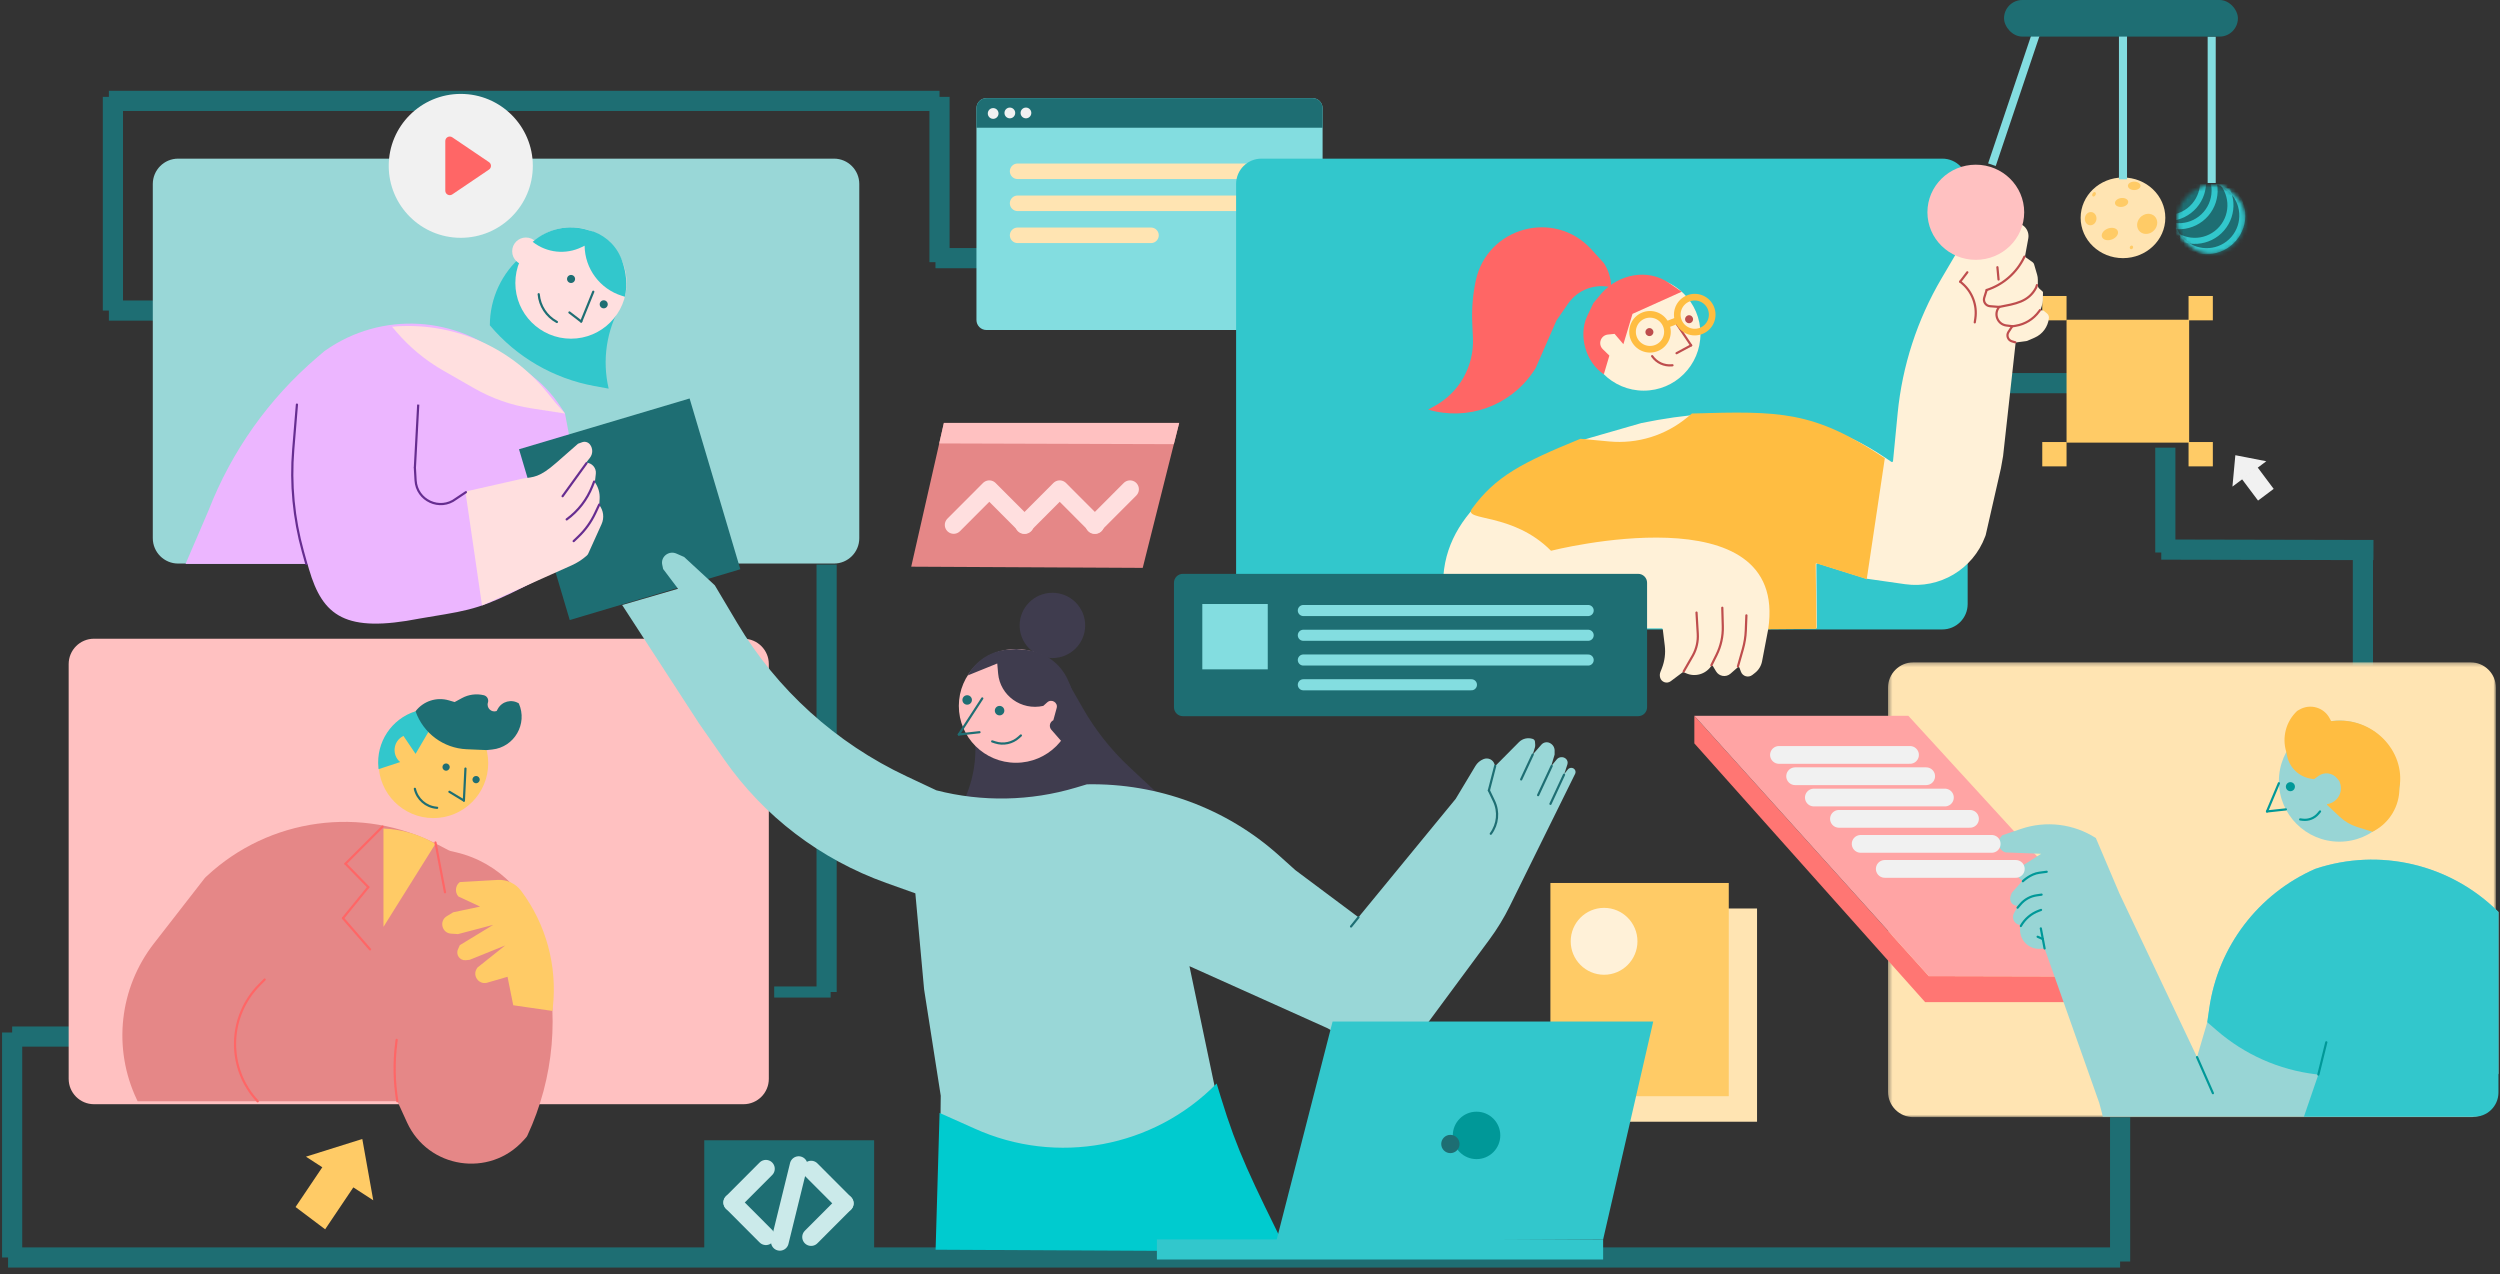 <?xml version="1.0" encoding="UTF-8"?>
<svg width="620px" height="316px" viewBox="0 0 620 316" version="1.1" xmlns="http://www.w3.org/2000/svg" xmlns:xlink="http://www.w3.org/1999/xlink">
    <rect x="0" y="0" width="620" height="316" fill="#333333" stroke="none"/>
    <title>编组 23</title>
    <defs>
        <polygon id="path-1" points="0.378 0.284 151.14 0.284 151.14 113.078 0.378 113.078"></polygon>
        <path d="M2.081,2.933 C-0.96,6.433 -0.589,11.735 2.91,14.777 L2.91,14.777 C6.409,17.819 11.712,17.448 14.754,13.948 L14.754,13.948 C17.795,10.449 17.424,5.146 13.925,2.105 L13.925,2.105 C12.335,0.723 10.374,0.046 8.421,0.046 L8.421,0.046 C6.075,0.046 3.741,1.024 2.081,2.933 L2.081,2.933 Z" id="path-3"></path>
        <path d="M2.081,2.933 C-0.96,6.433 -0.589,11.735 2.91,14.777 L2.91,14.777 C6.409,17.819 11.712,17.448 14.754,13.948 L14.754,13.948 C17.795,10.449 17.424,5.146 13.925,2.105 L13.925,2.105 C12.335,0.723 10.374,0.046 8.421,0.046 L8.421,0.046 C6.075,0.046 3.741,1.024 2.081,2.933 L2.081,2.933 Z" id="path-5"></path>
        <path d="M2.081,2.933 C-0.96,6.433 -0.589,11.735 2.91,14.777 L2.91,14.777 C6.409,17.819 11.712,17.448 14.754,13.948 L14.754,13.948 C17.795,10.449 17.424,5.146 13.925,2.105 L13.925,2.105 C12.335,0.723 10.374,0.046 8.421,0.046 L8.421,0.046 C6.075,0.046 3.741,1.024 2.081,2.933 L2.081,2.933 Z" id="path-7"></path>
        <path d="M2.081,2.933 C-0.96,6.433 -0.589,11.735 2.91,14.777 L2.91,14.777 C6.409,17.819 11.712,17.448 14.754,13.948 L14.754,13.948 C17.795,10.449 17.424,5.146 13.925,2.105 L13.925,2.105 C12.335,0.723 10.374,0.046 8.421,0.046 L8.421,0.046 C6.075,0.046 3.741,1.024 2.081,2.933 L2.081,2.933 Z" id="path-9"></path>
        <path d="M2.081,2.933 C-0.96,6.433 -0.589,11.735 2.91,14.777 L2.91,14.777 C6.409,17.819 11.712,17.448 14.754,13.948 L14.754,13.948 C17.795,10.449 17.424,5.146 13.925,2.105 L13.925,2.105 C12.335,0.723 10.374,0.046 8.421,0.046 L8.421,0.046 C6.075,0.046 3.741,1.024 2.081,2.933 L2.081,2.933 Z" id="path-11"></path>
    </defs>
    <g id="页面-1" stroke="none" stroke-width="1" fill="none" fill-rule="evenodd">
        <g id="Contribute-pc" transform="translate(-669, -184)">
            <g id="编组-23" transform="translate(671, 184)">
                <g id="Group-324" transform="translate(0, 22.691)">
                    <line x1="25" y1="2.328" x2="231" y2="2.328" id="Stroke-1" stroke="#1E6E73" stroke-width="5"></line>
                    <line x1="26" y1="1.328" x2="26" y2="54.328" id="Stroke-2" stroke="#1E6E73" stroke-width="5"></line>
                    <line x1="25" y1="54.328" x2="37" y2="54.328" id="Stroke-3" stroke="#1E6E73" stroke-width="5"></line>
                    <line x1="203" y1="117.328" x2="203" y2="223.328" id="Stroke-4" stroke="#1E6E73" stroke-width="5"></line>
                    <line x1="190" y1="223.328" x2="204" y2="223.328" id="Stroke-5" stroke="#1E6E73" stroke-width="2.75"></line>
                    <g id="Group-14" transform="translate(0, 233.328)" stroke="#1E6E73" stroke-width="5">
                        <line x1="1.013" y1="1.048" x2="15.837" y2="1.048" id="Stroke-6"></line>
                        <line x1="1.013" y1="0.04" x2="1.013" y2="55.834" id="Stroke-8"></line>
                        <line x1="0.001" y1="55.834" x2="523.787" y2="55.834" id="Stroke-10"></line>
                        <line x1="523.787" y1="56.836" x2="523.787" y2="21.056" id="Stroke-12"></line>
                    </g>
                    <line x1="511" y1="72.328" x2="486" y2="72.328" id="Stroke-15" stroke="#1E6E73" stroke-width="5"></line>
                    <line x1="535" y1="88.328" x2="535" y2="114.328" id="Stroke-16" stroke="#1E6E73" stroke-width="5"></line>
                    <line x1="534" y1="113.603" x2="586.616" y2="113.721" id="Stroke-17" stroke="#1E6E73" stroke-width="5"></line>
                    <line x1="584" y1="112.328" x2="584" y2="142.328" id="Stroke-18" stroke="#1E6E73" stroke-width="5"></line>
                    <line x1="231" y1="1.328" x2="231" y2="42.328" id="Stroke-19" stroke="#1E6E73" stroke-width="5"></line>
                    <line x1="230" y1="41.328" x2="241" y2="41.328" id="Stroke-20" stroke="#1E6E73" stroke-width="5"></line>
                    <g id="Group-60" transform="translate(172, 1.328)">
                        <path d="M151.521,57.826 L70.642,57.826 C69.271,57.826 68.159,56.712 68.159,55.337 L68.159,2.81 C68.159,1.436 69.271,0.321 70.642,0.321 L151.521,0.321 C152.893,0.321 154.004,1.436 154.004,2.81 L154.004,55.337 C154.004,56.712 152.893,57.826 151.521,57.826" id="Fill-21" fill="#83DDE0"></path>
                        <path d="M154.004,7.664 L68.159,7.664 L68.159,2.81 C68.159,1.436 69.271,0.321 70.642,0.321 L151.521,0.321 C152.893,0.321 154.004,1.436 154.004,2.81 L154.004,7.664 Z" id="Fill-23" fill="#1E6E73"></path>
                        <path d="M73.636,4.121 C73.636,4.858 73.04,5.456 72.305,5.456 C71.569,5.456 70.973,4.858 70.973,4.121 C70.973,3.384 71.569,2.786 72.305,2.786 C73.04,2.786 73.636,3.384 73.636,4.121" id="Fill-25" fill="#F1F1F1"></path>
                        <path d="M77.772,3.993 C77.772,4.73 77.175,5.328 76.44,5.328 C75.704,5.328 75.108,4.73 75.108,3.993 C75.108,3.256 75.704,2.658 76.44,2.658 C77.175,2.658 77.772,3.256 77.772,3.993" id="Fill-27" fill="#F1F1F1"></path>
                        <path d="M81.767,3.993 C81.767,4.73 81.17,5.328 80.435,5.328 C79.7,5.328 79.103,4.73 79.103,3.993 C79.103,3.256 79.7,2.658 80.435,2.658 C81.17,2.658 81.767,3.256 81.767,3.993" id="Fill-29" fill="#F1F1F1"></path>
                        <path d="M141.086,20.388 L78.364,20.388 C77.301,20.388 76.44,19.524 76.44,18.459 C76.44,17.394 77.301,16.531 78.364,16.531 L141.086,16.531 C142.149,16.531 143.01,17.394 143.01,18.459 C143.01,19.524 142.149,20.388 141.086,20.388" id="Fill-31" fill="#FFE4B2"></path>
                        <path d="M141.086,28.328 L78.364,28.328 C77.301,28.328 76.44,27.465 76.44,26.399 C76.44,25.334 77.301,24.471 78.364,24.471 L141.086,24.471 C142.149,24.471 143.01,25.334 143.01,26.399 C143.01,27.465 142.149,28.328 141.086,28.328" id="Fill-33" fill="#FFE4B2"></path>
                        <path d="M111.452,36.268 L78.364,36.268 C77.302,36.268 76.44,35.405 76.44,34.34 C76.44,33.275 77.302,32.411 78.364,32.411 L111.452,32.411 C112.514,32.411 113.376,33.275 113.376,34.34 C113.376,35.405 112.514,36.268 111.452,36.268" id="Fill-35" fill="#FFE4B2"></path>
                        <polygon id="Fill-37" fill="#E58787" points="109.395 116.814 51.982 116.518 60.087 80.862 118.437 80.862"></polygon>
                        <polygon id="Fill-39" fill="#FFC1C1" points="117.111 86.133 58.93 85.953 60.087 80.862 118.437 80.862"></polygon>
                        <g id="Group-2" transform="translate(0.603, 258.105)">
                            <polygon id="Fill-41" fill="#1E6E73" points="0.054 29.101 42.182 29.101 42.182 0.665 0.054 0.665"></polygon>
                            <line x1="6.999" y1="16.093" x2="15.34" y2="7.732" id="Stroke-224" stroke="#CBEAEA" stroke-width="4.4" stroke-linecap="round" stroke-linejoin="round"></line>
                            <line x1="15.34" y1="24.453" x2="6.999" y2="16.093" id="Stroke-226" stroke="#CBEAEA" stroke-width="4.4" stroke-linecap="round" stroke-linejoin="round"></line>
                            <line x1="34.892" y1="16.302" x2="26.551" y2="7.942" id="Stroke-228" stroke="#CBEAEA" stroke-width="4.4" stroke-linecap="round" stroke-linejoin="round"></line>
                            <line x1="26.551" y1="24.663" x2="34.892" y2="16.302" id="Stroke-230" stroke="#CBEAEA" stroke-width="4.4" stroke-linecap="round" stroke-linejoin="round"></line>
                            <line x1="23.468" y1="6.831" x2="18.798" y2="25.844" id="Stroke-232" stroke="#CBEAEA" stroke-width="4.4" stroke-linecap="round" stroke-linejoin="round"></line>
                        </g>
                        <polygon id="Fill-43" fill="#FFE4B2" points="217.511 254.169 261.746 254.169 261.746 201.287 217.511 201.287"></polygon>
                        <polygon id="Fill-44" fill="#FFCB66" points="210.501 247.838 254.735 247.838 254.735 194.957 210.501 194.957"></polygon>
                        <polygon id="Fill-45" fill="#FFCB66" points="338.505 85.752 368.909 85.752 368.909 55.276 338.505 55.276"></polygon>
                        <polygon id="Fill-46" fill="#FFCB66" points="368.762 55.423 374.784 55.423 374.784 49.387 368.762 49.387"></polygon>
                        <polygon id="Fill-47" fill="#FFCB66" points="368.762 91.641 374.784 91.641 374.784 85.605 368.762 85.605"></polygon>
                        <polygon id="Fill-48" fill="#FFCB66" points="332.482 91.641 338.504 91.641 338.504 85.605 332.482 85.605"></polygon>
                        <polygon id="Fill-49" fill="#FFCB66" points="332.482 55.423 338.504 55.423 338.504 49.387 332.482 49.387"></polygon>
                        <polyline id="Stroke-56" stroke="#FFDFDF" stroke-width="4.4" stroke-linecap="round" stroke-linejoin="round" points="62.513 106.165 71.345 97.313 80.177 106.165"></polyline>
                        <polyline id="Stroke-57" stroke="#FFDFDF" stroke-width="4.4" stroke-linecap="round" stroke-linejoin="round" points="79.974 106.165 88.806 97.313 97.637 106.165"></polyline>
                        <line x1="97.413" y1="106.165" x2="106.245" y2="97.313" id="Stroke-58" stroke="#FFDFDF" stroke-width="4.4" stroke-linecap="round" stroke-linejoin="round"></line>
                        <path d="M232.088,209.425 C232.088,214.007 228.383,217.721 223.812,217.721 C219.241,217.721 215.535,214.007 215.535,209.425 C215.535,204.844 219.241,201.13 223.812,201.13 C228.383,201.13 232.088,204.844 232.088,209.425" id="Fill-59" fill="#FFF1D8"></path>
                    </g>
                    <g id="Group-70" transform="translate(15, 16.328)">
                        <path d="M189.819,100.743 L27.179,100.743 C23.708,100.743 20.894,97.927 20.894,94.453 L20.894,6.613 C20.894,3.139 23.708,0.323 27.179,0.323 L189.819,0.323 C193.29,0.323 196.104,3.139 196.104,6.613 L196.104,94.453 C196.104,97.927 193.29,100.743 189.819,100.743" id="Fill-61" fill="#99D7D7"></path>
                        <g id="Group-65" transform="translate(450.849, 124.959)">
                            <mask id="mask-2" fill="white">
                                <use xlink:href="#path-1"></use>
                            </mask>
                            <g id="Clip-64"></g>
                            <path d="M144.855,113.078 L6.664,113.078 C3.192,113.078 0.378,110.262 0.378,106.788 L0.378,6.573 C0.378,3.099 3.192,0.284 6.664,0.284 L144.855,0.284 C148.327,0.284 151.14,3.099 151.14,6.573 L151.14,106.788 C151.14,110.262 148.327,113.078 144.855,113.078" id="Fill-63" fill="#FFE4B2" mask="url(#mask-2)"></path>
                        </g>
                        <path d="M464.693,117.082 L295.837,117.082 C292.366,117.082 289.552,114.266 289.552,110.793 L289.552,6.612 C289.552,3.139 292.366,0.323 295.837,0.323 L464.693,0.323 C468.165,0.323 470.979,3.139 470.979,6.612 L470.979,110.793 C470.979,114.266 468.165,117.082 464.693,117.082" id="Fill-66" fill="#32C7CC"></path>
                        <path d="M167.383,234.825 L6.314,234.825 C2.842,234.825 0.029,232.009 0.029,228.536 L0.029,125.672 C0.029,122.198 2.842,119.382 6.314,119.382 L167.383,119.382 C170.854,119.382 173.668,122.198 173.668,125.672 L173.668,228.536 C173.668,232.009 170.854,234.825 167.383,234.825" id="Fill-68" fill="#FFC1C1"></path>
                    </g>
                    <g id="Group-109" transform="translate(44, 33.328)">
                        <path d="M84.638,6.439 L83.56,7.343 C78.44,11.636 75.482,17.98 75.482,24.666 C82.107,32.538 91.263,37.857 101.378,39.71 L104.949,40.364 C103.296,33.299 104.406,25.869 108.052,19.597 L108.106,19.503 L84.638,6.439 Z" id="Fill-71" fill="#32C7CC"></path>
                        <path d="M109.395,14.165 C109.395,21.792 103.219,27.975 95.6,27.975 C87.982,27.975 81.806,21.792 81.806,14.165 C81.806,6.538 87.982,0.355 95.6,0.355 C103.219,0.355 109.395,6.538 109.395,14.165" id="Fill-73" fill="#FFDFDF"></path>
                        <path d="M87.846,6.3 C87.846,8.188 86.317,9.718 84.432,9.718 C82.547,9.718 81.018,8.188 81.018,6.3 C81.018,4.413 82.547,2.883 84.432,2.883 C86.317,2.883 87.846,4.413 87.846,6.3" id="Fill-75" fill="#FFDFDF"></path>
                        <path d="M86.106,3.962 L86.106,3.962 C89.854,0.641 95.068,-0.469 99.841,1.04 L100.122,1.128 L101.262,1.44 C104.577,2.715 107.217,5.318 108.371,8.94 C109.264,11.495 109.655,14.59 108.971,17.57 L108.25,17.347 C102.792,15.655 99.048,10.632 98.981,4.912 L98.293,5.251 C94.321,7.205 89.582,6.704 86.106,3.962" id="Fill-77" fill="#32C7CC"></path>
                        <path d="M0.016,83.833 L5.714,70.574 C11.413,55.897 20.655,42.863 32.614,32.635 L34.448,31.067 L34.642,30.93 C48.58,21.11 67.437,22.194 80.161,33.545 L80.161,33.545 C85.487,36.15 90.003,40.161 93.222,45.144 L94.123,46.541 L99.629,75.722 L88.693,87.092 C76.368,93.465 73.015,94.869 64.387,96.32 L58.088,97.378 C39.701,100.986 34.053,96.854 30.637,85.166 L30.247,83.833 L0.016,83.833 Z" id="Fill-79" fill="#ECB6FF"></path>
                        <path d="M51.229,25.009 L51.229,25.009 C65.897,23.673 80.267,29.73 89.564,41.166 L91.794,43.909 L94.123,46.54 L85.813,45.256 C80.811,44.483 75.993,42.795 71.6,40.278 L63.881,35.854 C59.473,33.327 55.533,30.058 52.236,26.19 L51.229,25.009 Z" id="Fill-81" fill="#FFDFDF"></path>
                        <polygon id="Fill-83" fill="#1E6E73" points="137.602 85.156 95.297 97.751 82.716 55.397 125.022 42.802"></polygon>
                        <path d="M69.419,65.888 L73.54,94.122 L76.526,92.788 L95.76,84.191 C97.137,83.576 98.411,82.753 99.538,81.75 C99.704,81.603 99.833,81.418 99.915,81.212 L103.19,73.963 C103.898,72.397 103.674,70.568 102.611,69.219 L102.707,67.743 C102.804,66.258 102.387,64.784 101.526,63.572 L101.764,61.487 C101.931,60.036 100.815,58.755 99.357,58.721 L100.303,57.512 C101.063,56.542 101.064,55.178 100.306,54.206 C99.85,53.622 99.07,53.399 98.375,53.652 L97.355,54.023 L91.944,58.765 C87.702,62.482 86.347,62.238 83.653,62.665 L69.419,65.888 Z" id="Fill-85" fill="#FFDFDF"></path>
                        <path d="M27.636,44.318 L26.722,55.495 C26.027,63.991 26.837,72.543 29.115,80.757 L29.968,83.833" id="Stroke-87" stroke="#662D90" stroke-width="0.55" stroke-linecap="round"></path>
                        <path d="M56.89,59.975 L57.064,63.101 C57.342,68.104 63.106,70.749 67.073,67.694 L69.548,66.041" id="Stroke-89" stroke="#662D90" stroke-width="0.55" stroke-linecap="round"></path>
                        <line x1="56.89" y1="59.975" x2="57.72" y2="44.318" id="Stroke-91" stroke="#662D90" stroke-width="0.55"></line>
                        <line x1="101.134" y1="16.327" x2="98.136" y2="23.718" id="Stroke-93" stroke="#1E6E73" stroke-width="0.55" stroke-linecap="round"></line>
                        <line x1="95.221" y1="21.474" x2="98.136" y2="23.718" id="Stroke-95" stroke="#1E6E73" stroke-width="0.55" stroke-linecap="round"></line>
                        <path d="M96.62,13.165 C96.62,13.717 96.172,14.165 95.621,14.165 C95.07,14.165 94.623,13.717 94.623,13.165 C94.623,12.613 95.07,12.166 95.621,12.166 C96.172,12.166 96.62,12.613 96.62,13.165" id="Fill-97" fill="#1E6E73"></path>
                        <path d="M104.723,19.452 C104.723,20.004 104.276,20.452 103.724,20.452 C103.172,20.452 102.726,20.004 102.726,19.452 C102.726,18.9 103.172,18.452 103.724,18.452 C104.276,18.452 104.723,18.9 104.723,19.452" id="Fill-99" fill="#1E6E73"></path>
                        <path d="M87.597,16.946 L87.597,16.946 C87.838,19.844 89.521,22.425 92.074,23.811 L92.108,23.829" id="Stroke-101" stroke="#1E6E73" stroke-width="0.55" stroke-linecap="round"></path>
                        <line x1="99.443" y1="58.861" x2="93.521" y2="67.039" id="Stroke-103" stroke="#662D90" stroke-width="0.55" stroke-linecap="round"></line>
                        <path d="M101.347,63.409 L100.882,64.591 C99.59,67.874 97.39,70.719 94.538,72.793" id="Stroke-105" stroke="#662D90" stroke-width="0.55" stroke-linecap="round"></path>
                        <path d="M102.618,69.111 L101.59,71.287 C100.565,73.459 99.15,75.424 97.415,77.083 L96.268,78.18" id="Stroke-107" stroke="#662D90" stroke-width="0.55" stroke-linecap="round"></path>
                    </g>
                    <g id="Group-150" transform="translate(28, 149.328)">
                        <path d="M91.079,17.25 C91.079,24.769 84.992,30.866 77.484,30.866 C69.976,30.866 63.889,24.769 63.889,17.25 C63.889,9.729 69.976,3.633 77.484,3.633 C84.992,3.633 91.079,9.729 91.079,17.25" id="Fill-110" fill="#FFCB66"></path>
                        <path d="M63.889,18.731 L69.235,16.973 C67.104,15.177 67.499,11.783 69.986,10.527 L70.058,10.491 L73.06,14.941 L76.695,8.732 L73.06,4.372 C67.083,6.254 63.239,12.073 63.849,18.319 L63.889,18.731 Z" id="Fill-112" fill="#32C7CC"></path>
                        <path d="M82.752,2.092 L81.317,1.67 C78.271,0.774 74.99,1.848 73.06,4.372 C74.957,9.812 79.973,13.545 85.721,13.792 L90.689,14.005 L92.055,13.862 C97.56,13.281 100.904,7.497 98.667,2.426 C96.861,1.293 94.475,1.917 93.452,3.79 L93.163,4.32 C91.851,4.772 90.587,3.532 91.008,2.209 C91.259,1.424 90.791,0.591 89.991,0.397 C88.153,-0.048 86.216,0.207 84.554,1.111 L82.752,2.092 Z" id="Fill-114" fill="#1E6E73"></path>
                        <path d="M4.132,101.098 L3.92,100.65 C-2.073,87.988 -0.431,73.026 8.165,61.97 L20.756,45.776 C20.82,45.693 20.891,45.615 20.968,45.544 L21.267,45.265 C36.799,30.805 59.725,27.675 78.555,37.442 L81.3,38.866 C81.444,38.941 81.597,38.997 81.754,39.034 L83.118,39.353 C93.923,41.882 102.196,50.598 104.172,61.535 L104.252,61.976 C104.261,62.029 104.273,62.082 104.287,62.134 L104.775,63.96 C108.844,79.169 107.433,95.328 100.789,109.599 C100.707,109.776 100.599,109.939 100.469,110.083 L99.845,110.775 C91.419,120.131 76.185,117.793 70.942,106.34 L68.535,101.081" id="Fill-116" fill="#E58787"></path>
                        <path d="M65.099,33.455 L65.099,57.848 L77.993,37.238 L77.211,36.81 C73.484,34.774 69.34,33.626 65.099,33.455" id="Fill-118" fill="#FFCB66"></path>
                        <path d="M93.435,46.201 L84.034,46.736 L84.031,46.739 C82.919,47.603 82.751,49.222 83.663,50.295 L89.068,52.816 L82.405,54.225 L80.807,55.192 C78.85,56.377 79.583,59.38 81.865,59.527 L83.589,59.637 L92.325,57.339 L84.034,62.381 L83.575,63.416 C82.977,64.762 84.052,66.253 85.515,66.109 L86.477,66.014 L95.286,62.455 L88.401,67.942 L88.241,68.194 C87.13,69.94 88.676,72.162 90.696,71.723 L95.868,70.226 L97.285,77.284 L107.006,78.693 L107.101,77.83 C108.245,67.539 105.434,57.199 99.24,48.908 C97.88,47.089 95.701,46.072 93.435,46.201" id="Fill-120" fill="#FFCB66"></path>
                        <line x1="85.432" y1="18.588" x2="85.046" y2="26.519" id="Stroke-122" stroke="#1E6E73" stroke-width="0.55" stroke-linecap="round"></line>
                        <line x1="81.458" y1="24.35" x2="85.046" y2="26.518" id="Stroke-124" stroke="#1E6E73" stroke-width="0.55" stroke-linecap="round"></line>
                        <path d="M81.529,18.215 C81.529,18.714 81.124,19.118 80.627,19.118 C80.129,19.118 79.725,18.714 79.725,18.215 C79.725,17.717 80.129,17.312 80.627,17.312 C81.124,17.312 81.529,17.717 81.529,18.215" id="Fill-126" fill="#1E6E73"></path>
                        <path d="M88.968,21.323 C88.968,21.821 88.565,22.226 88.067,22.226 C87.569,22.226 87.165,21.821 87.165,21.323 C87.165,20.824 87.569,20.42 88.067,20.42 C88.565,20.42 88.968,20.824 88.968,21.323" id="Fill-128" fill="#1E6E73"></path>
                        <path d="M72.885,23.607 L72.885,23.607 C73.463,26.164 75.618,28.058 78.224,28.3 L78.409,28.317" id="Stroke-130" stroke="#1E6E73" stroke-width="0.55" stroke-linecap="round"></path>
                        <line x1="64.872" y1="32.985" x2="55.681" y2="42.186" id="Stroke-132" stroke="#FF6666" stroke-width="0.55" stroke-linecap="round"></line>
                        <line x1="61.339" y1="47.985" x2="55.681" y2="42.186" id="Stroke-134" stroke="#FF6666" stroke-width="0.55" stroke-linecap="round"></line>
                        <line x1="55.062" y1="55.688" x2="61.339" y2="47.985" id="Stroke-136" stroke="#FF6666" stroke-width="0.55" stroke-linecap="round"></line>
                        <line x1="61.766" y1="63.435" x2="55.063" y2="55.688" id="Stroke-138" stroke="#FF6666" stroke-width="0.55" stroke-linecap="round"></line>
                        <line x1="80.361" y1="49.265" x2="77.993" y2="36.92" id="Stroke-144" stroke="#FF6666" stroke-width="0.55" stroke-linecap="round"></line>
                        <path d="M35.632,70.909 L34.302,72.252 C26.44,80.198 26.267,92.951 33.911,101.107" id="Stroke-146" stroke="#FF6666" stroke-width="0.55" stroke-linecap="round"></path>
                        <path d="M68.37,85.869 L68.242,86.909 C67.667,91.586 67.76,96.322 68.517,100.974 L68.535,101.081" id="Stroke-148" stroke="#FF6666" stroke-width="0.55" stroke-linecap="round"></path>
                    </g>
                    <g id="Group-185" transform="translate(152, 114.328)">
                        <path d="M115.125,18.086 C115.125,22.556 111.486,26.18 106.997,26.18 C102.509,26.18 98.87,22.556 98.87,18.086 C98.87,13.616 102.509,9.992 106.997,9.992 C111.486,9.992 115.125,13.616 115.125,18.086" id="Fill-151" fill="#3F3C4E"></path>
                        <path d="M87.03,41.459 L87.323,42.925 C88.523,48.929 87.851,55.156 85.398,60.771 L83.789,64.454 L133.648,60.278 L126.081,53.2 C121.529,48.942 117.643,44.03 114.552,38.626 L110.698,31.888 L87.03,41.459 Z" id="Fill-153" fill="#3F3C4E"></path>
                        <path d="M112.115,38.043 C112.115,45.833 105.774,52.148 97.952,52.148 C90.13,52.148 83.789,45.833 83.789,38.043 C83.789,30.252 90.13,23.937 97.952,23.937 C105.774,23.937 112.115,30.252 112.115,38.043" id="Fill-155" fill="#FFC1C1"></path>
                        <path d="M85.99,30.494 L93.318,27.525 L93.534,30 C94.013,35.473 99.293,39.266 104.729,38.043 L105.719,37.157 C106.775,36.213 108.429,37.209 108.057,38.566 L107.226,41.598 C106.322,42.038 106.078,43.196 106.73,43.953 L109.264,46.85 L109.264,46.85 C112.224,43.146 113.134,38.239 111.695,33.743 L111.472,33.044 L110.861,31.66 C108.999,27.437 104.947,24.552 100.293,24.135 L98.082,23.938 L96.078,24.068 C91.814,24.347 87.998,26.777 85.99,30.494" id="Fill-157" fill="#3F3C4E"></path>
                        <path d="M23.271,8.133 L28.865,17.541 C38.673,34.034 53.305,47.266 70.872,55.526 L78.218,58.98 C89.591,61.904 101.571,61.672 112.818,58.311 L115.564,57.491 C133.137,57.16 150.168,63.459 163.134,75.083 L167.261,78.784 L182.898,90.467 L207.005,61.107 L211.913,52.929 C212.367,52.172 213.062,51.582 213.891,51.248 L213.935,51.23 C215.051,50.782 216.312,51.384 216.637,52.514 C216.72,52.802 216.778,53 216.778,53 L222.697,47.034 C223.583,46.141 224.914,45.829 226.116,46.232 L226.14,46.24 C226.444,46.342 226.649,46.604 226.672,46.912 C226.691,47.158 226.713,47.45 226.73,47.673 C226.748,47.911 226.721,48.149 226.651,48.377 L226.117,50.114 L228.27,47.651 C228.788,47.058 229.655,46.892 230.362,47.251 L230.392,47.266 C231.104,47.626 231.546,48.34 231.546,49.118 C231.545,49.635 231.545,50.114 231.545,50.114 L230.678,53 L232.063,51.326 C232.615,50.659 233.618,50.562 234.293,51.111 C234.717,51.456 234.885,52.02 234.718,52.535 L233.936,54.938 L234.808,53.826 C235.168,53.367 235.836,53.272 236.314,53.614 C236.702,53.891 236.846,54.393 236.661,54.828 L220.43,87.696 C218.989,90.616 217.287,93.405 215.345,96.032 L200.272,116.422 C194.491,122.213 185.477,123.517 178.233,119.612 L175.08,117.911 L140.983,102.594 L147.498,133.7 L153.362,149.119 L161.027,170.141 L78.869,171.414 L79.304,134.719 L75.177,108.346 L73.005,84.528 L65.813,81.961 C49.492,76.134 35.445,65.445 25.646,51.395 L19.362,42.386 L0.297,13.026 L14.152,8.99 L10.458,4.091 L10.233,3.031 C9.813,1.052 11.86,-0.56 13.743,0.266 L15.67,1.112 L23.271,8.133 Z" id="Fill-159" fill="#99D7D7"></path>
                        <line x1="89.602" y1="36.192" x2="83.789" y2="45.137" id="Stroke-161" stroke="#1E6E73" stroke-width="0.55" stroke-linecap="round"></line>
                        <line x1="88.913" y1="44.569" x2="83.789" y2="45.137" id="Stroke-163" stroke="#1E6E73" stroke-width="0.55" stroke-linecap="round"></line>
                        <path d="M92.064,46.85 L92.801,47.092 C94.835,47.759 97.072,47.284 98.657,45.849 L99.178,45.377" id="Stroke-165" stroke="#1E6E73" stroke-width="0.55" stroke-linecap="round"></path>
                        <path d="M95.076,39.219 C95.076,39.868 94.547,40.395 93.895,40.395 C93.243,40.395 92.714,39.868 92.714,39.219 C92.714,38.569 93.243,38.043 93.895,38.043 C94.547,38.043 95.076,38.569 95.076,39.219" id="Fill-167" fill="#1E6E73"></path>
                        <path d="M87.04,36.57 C87.04,37.22 86.511,37.746 85.859,37.746 C85.206,37.746 84.678,37.22 84.678,36.57 C84.678,35.921 85.206,35.394 85.859,35.394 C86.511,35.394 87.04,35.921 87.04,36.57" id="Fill-169" fill="#1E6E73"></path>
                        <line x1="226.117" y1="50.114" x2="223.248" y2="56.277" id="Stroke-171" stroke="#1E6E73" stroke-width="0.55" stroke-linecap="round"></line>
                        <line x1="230.818" y1="52.945" x2="227.453" y2="60.175" id="Stroke-173" stroke="#1E6E73" stroke-width="0.55" stroke-linecap="round"></line>
                        <line x1="233.882" y1="55.108" x2="230.516" y2="62.339" id="Stroke-175" stroke="#1E6E73" stroke-width="0.55" stroke-linecap="round"></line>
                        <line x1="216.81" y1="52.927" x2="215.242" y2="58.998" id="Stroke-177" stroke="#1E6E73" stroke-width="0.55" stroke-linecap="round"></line>
                        <path d="M215.242,58.998 L216.512,61.651 C217.774,64.288 217.467,67.404 215.716,69.748" id="Stroke-179" stroke="#1E6E73" stroke-width="0.55" stroke-linecap="round"></path>
                        <line x1="182.898" y1="90.467" x2="181.059" y2="92.751" id="Stroke-181" stroke="#1E6E73" stroke-width="0.55" stroke-linecap="round"></line>
                        <path d="M79.015,138.986 L78.03,172.908 L165.199,173.361 L165.673,174.418 L165.673,174.418 C156.219,155.159 152.925,148.733 148.745,135.024 L147.728,131.69 C132.073,147.632 108.066,152.099 87.687,142.86 L79.015,138.986 Z" id="Fill-183" fill="#00CBCF"></path>
                    </g>
                    <g id="Group-258" transform="translate(71, 32.328)">
                        <g id="Group-3" transform="translate(281.171, 1.354)">
                            <path d="M67.542,26.428 C67.542,34.204 61.24,40.508 53.466,40.508 C45.692,40.508 39.39,34.204 39.39,26.428 C39.39,18.651 45.692,12.347 53.466,12.347 C61.24,12.347 67.542,18.651 67.542,26.428" id="Fill-186" fill="#FFF1D8"></path>
                            <path d="M1.10006098e-13,45.204 L1.584,44.342 C7.728,40.999 11.427,34.445 11.116,27.456 L10.951,23.756 C10.794,20.239 11.082,16.717 11.807,13.272 C14.613,-0.053 31.325,-4.599 40.491,5.47 L43.581,8.865 C44.749,10.64 45.381,12.715 45.399,14.841 L45.399,14.887 C41.34,13.884 37.084,15.497 34.709,18.938 L31.849,23.081 L26.634,34.996 L25.986,35.945 C20.248,44.341 9.753,48.081 1.10006098e-13,45.204" id="Fill-188" fill="#FF6665"></path>
                            <path d="M62.894,15.973 L50.695,21.463 L48.431,28.984 L46.248,26.428 L44.6,26.594 C42.803,26.774 42.035,28.972 43.329,30.232 L44.954,31.815 L43.581,36.451 C39.156,33.561 37.224,26.97 39.39,22.147 L40.998,18.774 L43.073,16.296 C47.325,11.614 54.409,10.152 59.699,13.781 L62.894,15.973 Z" id="Fill-190" fill="#FF6665"></path>
                            <line x1="61.754" y1="24.099" x2="65.232" y2="29.271" id="Stroke-192" stroke="#BE4D4D" stroke-width="0.55" stroke-linecap="round"></line>
                            <line x1="61.615" y1="31.22" x2="65.232" y2="29.272" id="Stroke-194" stroke="#BE4D4D" stroke-width="0.55" stroke-linecap="round"></line>
                            <path d="M60.606,34.212 L60.451,34.227 C58.547,34.412 56.692,33.559 55.593,31.994 L55.563,31.951" id="Stroke-196" stroke="#BE4D4D" stroke-width="0.55" stroke-linecap="round"></path>
                            <path d="M59.358,25.914 C59.358,28.306 57.42,30.246 55.027,30.246 C52.636,30.246 50.697,28.306 50.697,25.914 C50.697,23.521 52.636,21.582 55.027,21.582 C57.42,21.582 59.358,23.521 59.358,25.914 Z" id="Stroke-198" stroke="#FFBD41" stroke-width="1.65" stroke-linecap="round"></path>
                            <path d="M70.455,21.656 C70.455,24.049 68.517,25.988 66.125,25.988 C63.733,25.988 61.794,24.049 61.794,21.656 C61.794,19.264 63.733,17.324 66.125,17.324 C68.517,17.324 70.455,19.264 70.455,21.656 Z" id="Stroke-200" stroke="#FFBD41" stroke-width="1.65" stroke-linecap="round"></path>
                            <path d="M55.875,25.983 C55.875,26.531 55.431,26.975 54.884,26.975 C54.337,26.975 53.893,26.531 53.893,25.983 C53.893,25.436 54.337,24.992 54.884,24.992 C55.431,24.992 55.875,25.436 55.875,25.983" id="Fill-202" fill="#BE4D4D"></path>
                            <path d="M65.709,22.794 C65.709,23.342 65.265,23.786 64.717,23.786 C64.17,23.786 63.726,23.342 63.726,22.794 C63.726,22.246 64.17,21.802 64.717,21.802 C65.265,21.802 65.709,22.246 65.709,22.794" id="Fill-204" fill="#BE4D4D"></path>
                            <line x1="59.197" y1="24.099" x2="62.016" y2="23.026" id="Stroke-206" stroke="#FFBD41" stroke-width="1.65"></line>
                        </g>
                        <path d="M284.78,88.526 L284.965,87.74 C284.968,87.728 284.97,87.715 284.971,87.703 C286.257,70.193 304.571,60.147 319.101,54.208 C319.11,54.204 319.12,54.201 319.129,54.198 L334.059,49.9 L334.059,49.9 C355.819,45.437 376.352,46.372 394.024,58.158 L396.064,59.518 C396.228,59.628 396.45,59.522 396.469,59.325 L397.613,47.515 C398.758,35.698 402.471,24.274 408.492,14.042 L412.37,7.452 C412.396,7.407 412.436,7.371 412.483,7.348 L417.157,5.127 C417.331,5.045 417.531,5.171 417.531,5.364 L417.531,5.612 C417.531,5.822 417.764,5.946 417.938,5.83 L424.045,1.758 C424.055,1.751 424.066,1.745 424.077,1.74 L426.184,0.722 C427.14,0.26 428.283,0.439 429.053,1.17 C429.852,1.93 430.214,3.042 430.014,4.127 L429.212,8.499 C429.193,8.599 429.235,8.701 429.318,8.76 L431.079,10.003 C431.26,10.131 431.391,10.315 431.453,10.527 L432.209,13.106 C432.324,13.499 432.382,13.906 432.382,14.315 L432.382,15.75 C432.382,16.049 432.509,16.333 432.73,16.532 L433.576,17.293 C433.631,17.343 433.663,17.414 433.663,17.488 L433.62,19.5 C433.616,19.698 433.591,19.894 433.546,20.086 L433.35,20.906 C433.348,20.915 433.345,20.923 433.343,20.932 L433.103,21.612 C433.044,21.78 433.166,21.958 433.344,21.961 C433.53,21.965 433.728,21.965 433.759,21.99 L434.647,22.708 C434.991,22.986 435.172,23.419 435.129,23.859 C434.915,26.007 433.554,27.87 431.573,28.726 L429.727,29.523 C429.705,29.533 429.682,29.539 429.658,29.543 L427.085,29.893 C426.963,29.91 426.87,30.009 426.859,30.131 L423.765,58.083 C423.764,58.098 423.236,61.082 423.232,61.097 L419.455,77.677 C419.453,77.685 419.45,77.694 419.447,77.702 L419.315,78.055 C416.291,86.17 408.024,91.083 399.453,89.858 L389.837,88.484 C389.823,88.482 389.809,88.479 389.795,88.474 L377.803,84.713 C377.633,84.659 377.461,84.787 377.462,84.965 L377.585,100.561 C377.587,100.706 377.469,100.825 377.323,100.825 L365.77,100.825 C365.644,100.825 365.536,100.914 365.512,101.038 L363.992,108.984 C363.776,110.117 363.157,111.134 362.251,111.847 L361.584,112.371 C360.612,113.136 359.177,112.729 358.751,111.568 L358.388,110.576 C358.324,110.403 358.107,110.348 357.969,110.47 L356.174,112.045 C355.063,113.021 353.339,112.75 352.581,111.48 L351.809,110.187 C351.711,110.022 351.475,110.015 351.368,110.174 C349.98,112.219 347.317,112.958 345.075,111.921 L344.561,111.684 C344.474,111.644 344.371,111.654 344.294,111.712 L341.337,113.926 C340.376,114.645 338.993,114.152 338.705,112.986 L338.699,112.962 C338.588,112.516 338.62,112.047 338.788,111.619 L339.139,110.726 C339.845,108.934 340.093,106.994 339.861,105.081 L339.372,101.055 C339.356,100.924 339.244,100.825 339.112,100.825 L283.967,100.825 C283.813,100.825 283.692,100.693 283.705,100.54 L284.774,88.562 C284.775,88.55 284.777,88.538 284.78,88.526" id="Fill-208" fill="#FFF1D8"></path>
                        <path d="M311.65,81.572 C302.132,71.958 289.752,74.306 292.03,71.175 C297.893,63.117 304.409,59.742 318.954,53.797 C318.957,53.796 318.958,53.796 318.961,53.796 L326.108,54.464 C333.096,55.116 340.056,52.964 345.455,48.48 L346.599,47.53 C368.546,46.892 376.765,46.83 394.437,58.615 L389.941,88.688 C389.939,88.689 389.784,88.557 389.268,88.394 L377.53,84.713 C377.36,84.66 377.297,84.749 377.299,84.926 L377.469,100.931 L365.513,101.037 C370.74,66.51 311.65,81.572 311.65,81.572" id="Fill-210" fill="#FFBD41"></path>
                        <path d="M338.473,110.63 L338.2,111.323 L338.473,110.63 Z" id="Fill-212" fill="#FFBD41"></path>
                        <polygon id="Fill-216" fill="#F1F1F1" points="490.872 66.22 486.994 69.126 482.94 63.714 486.82 60.807"></polygon>
                        <polygon id="Fill-218" fill="#F1F1F1" points="481.366 57.872 489.042 59.369 480.644 65.661"></polygon>
                        <polygon id="Fill-220" fill="#FFCB66" points="7.636 249.848 0.296 244.322 7.647 233.394 14.986 238.92"></polygon>
                        <polygon id="Fill-222" fill="#FFCB66" points="16.85 227.449 19.566 242.651 2.874 231.836"></polygon>
                        <path d="M344.561,111.494 L346.856,107.49 C347.744,105.867 348.157,104.027 348.048,102.181 L347.734,96.899" id="Stroke-234" stroke="#BE4D4D" stroke-width="0.55" stroke-linecap="round"></path>
                        <path d="M351.425,109.959 L352.697,107.399 C353.787,105.204 354.323,102.774 354.255,100.323 L354.129,95.701" id="Stroke-236" stroke="#BE4D4D" stroke-width="0.55" stroke-linecap="round"></path>
                        <path d="M360.107,97.592 L359.96,101.357 C359.898,102.916 359.652,104.461 359.225,105.962 L358.008,110.244" id="Stroke-238" stroke="#BE4D4D" stroke-width="0.55" stroke-linecap="round"></path>
                        <line x1="414.898" y1="12.51" x2="413.131" y2="14.832" id="Stroke-240" stroke="#BE4D4D" stroke-width="0.55" stroke-linecap="round"></line>
                        <path d="M416.742,24.928 L416.886,23.943 C417.363,20.657 416.113,17.357 413.579,15.212 L413.131,14.832" id="Stroke-242" stroke="#BE4D4D" stroke-width="0.55" stroke-linecap="round"></path>
                        <path d="M429.07,8.624 L429.002,8.764 C427.143,12.639 423.777,15.583 419.69,16.908" id="Stroke-244" stroke="#BE4D4D" stroke-width="0.55" stroke-linecap="round"></path>
                        <path d="M432.165,15.686 L431.958,16.307 C430.088,19.884 426.763,20.33 422.803,21.102" id="Stroke-246" stroke="#BE4D4D" stroke-width="0.55" stroke-linecap="round"></path>
                        <path d="M432.928,21.876 L432.685,22.209 C431.302,24.11 429.226,25.389 426.907,25.769 L426.248,25.877" id="Stroke-248" stroke="#BE4D4D" stroke-width="0.55" stroke-linecap="round"></path>
                        <path d="M422.803,21.102 L420.513,20.918 C419.473,20.834 418.779,19.804 419.093,18.808 L419.69,16.908" id="Stroke-250" stroke="#BE4D4D" stroke-width="0.55" stroke-linecap="round"></path>
                        <line x1="422.64" y1="14.302" x2="422.358" y2="11.25" id="Stroke-252" stroke="#BE4D4D" stroke-width="0.55" stroke-linecap="round"></line>
                        <path d="M426.04,25.877 L424.604,25.706 C422.382,25.441 421.351,22.806 422.803,21.102" id="Stroke-254" stroke="#BE4D4D" stroke-width="0.55" stroke-linecap="round"></path>
                        <path d="M426.812,29.884 L425.959,29.633 C424.968,29.342 424.539,28.177 425.103,27.313 L426.04,25.877" id="Stroke-256" stroke="#BE4D4D" stroke-width="0.55" stroke-linecap="round"></path>
                    </g>
                    <g id="Group-305" transform="translate(418, 152.328)">
                        <path d="M175.152,18.701 C175.152,26.994 168.439,33.717 160.158,33.717 C151.877,33.717 145.164,26.994 145.164,18.701 C145.164,10.408 151.877,3.685 160.158,3.685 C168.439,3.685 175.152,10.408 175.152,18.701" id="Fill-259" fill="#98D5D5"></path>
                        <path d="M153.912,18.213 L153.236,18.117 C150.212,17.688 147.787,15.394 147.188,12.395 L147.006,11.486 C145.88,7.859 146.918,3.906 149.68,1.304 L149.7,1.285 L150.321,0.934 C152.969,-0.563 156.328,0.424 157.75,3.115 L158.124,3.823 L158.551,3.792 C168.223,2.637 176.701,11.074 175.052,20.427 C175.083,24.884 172.641,28.99 168.712,31.084 L168.366,31.269 L164.543,30.064 C162.949,29.561 161.487,28.705 160.267,27.559 L157.12,24.605 C157.046,24.535 157.084,24.41 157.185,24.394 C159.636,24.021 161.143,21.507 160.321,19.165 L160.158,18.701 L159.582,18.001 C158.433,16.606 156.393,16.359 154.945,17.441 L153.912,18.213 Z" id="Fill-261" fill="#FFBD41"></path>
                        <polygon id="Fill-263" fill="#FF7673" points="0.196 2.501 0.196 9.34 57.438 73.516 117.354 73.516 113.065 67.183 58.339 67.055"></polygon>
                        <polygon id="Fill-265" fill="#FFA4A4" points="112.483 67.183 58.339 67.055 0.196 2.501 53.27 2.501"></polygon>
                        <path d="M199.616,51.152 L199.577,51.113 C187.671,39.26 170.113,35.137 154.188,40.456 C140.04,46.653 130.096,59.734 127.898,75.042 L127.404,78.485 L124.861,87.144 L105.617,46.568 L99.773,32.816 C94.248,29.273 87.412,28.44 81.2,30.554 L76.549,32.137 L76.213,32.541 C75.107,33.874 75.733,35.906 77.397,36.382 L86.212,36.721 L80.618,40.286 L80.437,40.787 C80.063,41.824 80.599,42.968 81.635,43.342 L78.922,46.399 L78.623,47.226 C78.18,48.452 79.15,49.727 80.448,49.624 L79.459,51.458 C78.796,52.688 79.572,54.201 80.957,54.378 L80.971,55.644 C81.003,58.385 83.359,60.519 86.086,60.276 L87.059,60.198 L100.62,98.519 L101.299,101.066 L101.468,101.922 L193.323,101.922 L196.68,96.213 L199.616,91.219 L199.616,51.152 Z" id="Fill-267" fill="#98D5D5"></path>
                        <path d="M199.616,51.152 L199.577,51.113 C187.671,39.26 170.113,35.137 154.188,40.456 C140.04,46.653 130.096,59.734 127.898,75.042 L127.404,78.485 L129.787,80.549 C136.695,86.532 145.231,90.311 154.298,91.401 L154.952,91.479 L151.373,101.922 L193.323,101.922 C196.747,102.092 199.616,99.357 199.616,95.924 L199.616,91.219 L199.616,51.152 Z" id="Fill-269" fill="#32C7CC"></path>
                        <path d="M149.143,20.078 C149.143,20.699 148.64,21.203 148.019,21.203 C147.399,21.203 146.896,20.699 146.896,20.078 C146.896,19.457 147.399,18.953 148.019,18.953 C148.64,18.953 149.143,19.457 149.143,20.078" id="Fill-271" fill="#009898"></path>
                        <path d="M150.448,28.197 L151.078,28.274 C152.54,28.454 153.993,27.876 154.935,26.741 L155.367,26.221" id="Stroke-273" stroke="#009898" stroke-width="0.55" stroke-linecap="round"></path>
                        <line x1="145.165" y1="19.227" x2="142.22" y2="26.22" id="Stroke-275" stroke="#009898" stroke-width="0.55" stroke-linecap="round"></line>
                        <line x1="146.896" y1="25.712" x2="142.22" y2="26.22" id="Stroke-277" stroke="#009898" stroke-width="0.55" stroke-linecap="round"></line>
                        <line x1="156.925" y1="83.471" x2="154.952" y2="91.479" id="Stroke-279" stroke="#009898" stroke-width="0.55" stroke-linecap="round"></line>
                        <path d="M87.579,41.181 L85.742,41.423 C83.505,41.717 81.672,43.524 81.672,43.524" id="Stroke-281" stroke="#009898" stroke-width="0.55" stroke-linecap="round"></path>
                        <path d="M80.357,50.086 L81.065,49.253 C82.098,48.036 83.541,47.242 85.12,47.02 L86.309,46.852" id="Stroke-283" stroke="#009898" stroke-width="0.55" stroke-linecap="round"></path>
                        <path d="M86.177,50.642 L85.616,50.85 C83.734,51.546 82.158,52.886 81.166,54.632" id="Stroke-285" stroke="#009898" stroke-width="0.55" stroke-linecap="round"></path>
                        <line x1="86.124" y1="55.226" x2="87.059" y2="60.198" id="Stroke-287" stroke="#009898" stroke-width="0.55" stroke-linecap="round"></line>
                        <line x1="124.861" y1="87.144" x2="128.799" y2="96.089" id="Stroke-289" stroke="#009898" stroke-width="0.55" stroke-linecap="round"></line>
                        <line x1="86.62" y1="57.862" x2="85.335" y2="57.293" id="Stroke-291" stroke="#009898" stroke-width="0.55" stroke-linecap="round"></line>
                        <line x1="21.181" y1="12.201" x2="53.683" y2="12.201" id="Stroke-293" stroke="#F1F1F1" stroke-width="4.4" stroke-linecap="round" stroke-linejoin="round"></line>
                        <line x1="25.191" y1="17.486" x2="57.693" y2="17.486" id="Stroke-295" stroke="#F1F1F1" stroke-width="4.4" stroke-linecap="round" stroke-linejoin="round"></line>
                        <line x1="29.834" y1="22.77" x2="62.337" y2="22.77" id="Stroke-297" stroke="#F1F1F1" stroke-width="4.4" stroke-linecap="round" stroke-linejoin="round"></line>
                        <line x1="36.06" y1="28.055" x2="68.563" y2="28.055" id="Stroke-299" stroke="#F1F1F1" stroke-width="4.4" stroke-linecap="round" stroke-linejoin="round"></line>
                        <line x1="41.442" y1="34.262" x2="73.945" y2="34.262" id="Stroke-301" stroke="#F1F1F1" stroke-width="4.4" stroke-linecap="round" stroke-linejoin="round"></line>
                        <line x1="47.421" y1="40.469" x2="79.923" y2="40.469" id="Stroke-303" stroke="#F1F1F1" stroke-width="4.4" stroke-linecap="round" stroke-linejoin="round"></line>
                    </g>
                    <g id="Group-323" transform="translate(94, 0.328)">
                        <g id="Group" transform="translate(195.142, 119.293)">
                            <path d="M115.118,35.301 L2.215,35.301 C0.992,35.301 2.82816024e-13,34.311 2.82816024e-13,33.089 L2.82816024e-13,2.212 C2.82816024e-13,0.99 0.992,-7.84482462e-15 2.215,-7.84482462e-15 L115.118,-7.84482462e-15 C116.341,-7.84482462e-15 117.333,0.99 117.333,2.212 L117.333,33.089 C117.333,34.311 116.341,35.301 115.118,35.301" id="Fill-306" fill="#1E6E73"></path>
                            <polygon id="Fill-308" fill="#83DDE0" points="7.031 23.687 23.259 23.687 23.259 7.483 7.031 7.483"></polygon>
                            <line x1="32.084" y1="9.096" x2="102.723" y2="9.096" id="Stroke-312" stroke="#83DDE0" stroke-width="2.75" stroke-linecap="round"></line>
                            <line x1="32.084" y1="15.235" x2="102.723" y2="15.235" id="Stroke-313" stroke="#83DDE0" stroke-width="2.75" stroke-linecap="round"></line>
                            <line x1="32.084" y1="21.373" x2="102.723" y2="21.373" id="Stroke-314" stroke="#83DDE0" stroke-width="2.75" stroke-linecap="round"></line>
                            <line x1="32.084" y1="27.512" x2="73.773" y2="27.512" id="Stroke-315" stroke="#83DDE0" stroke-width="2.75" stroke-linecap="round"></line>
                        </g>
                        <polygon id="Fill-316" fill="#32C7CC" points="190.911 289.338 301.576 289.338 301.576 284.363 190.911 284.363"></polygon>
                        <polygon id="Fill-317" fill="#32C7CC" points="301.576 284.363 220.519 284.793 234.481 230.323 314 230.323"></polygon>
                        <path d="M276.073,258.561 C276.073,261.809 273.436,264.443 270.183,264.443 C266.929,264.443 264.292,261.809 264.292,258.561 C264.292,255.312 266.929,252.679 270.183,252.679 C273.436,252.679 276.073,255.312 276.073,258.561" id="Fill-318" fill="#009898"></path>
                        <path d="M265.966,260.691 C265.966,261.944 264.949,262.96 263.694,262.96 C262.44,262.96 261.423,261.944 261.423,260.691 C261.423,259.439 262.44,258.423 263.694,258.423 C264.949,258.423 265.966,259.439 265.966,260.691" id="Fill-319" fill="#1E6E73"></path>
                        <path d="M36.139,18.114 C36.139,27.968 28.14,35.957 18.271,35.957 C8.403,35.957 0.403,27.968 0.403,18.114 C0.403,8.26 8.403,0.271 18.271,0.271 C28.14,0.271 36.139,8.26 36.139,18.114" id="Fill-320" fill="#F1F1F1"></path>
                        <path d="M25.273,17.195 L16.168,11.035 C15.43,10.535 14.433,11.063 14.433,11.954 L14.433,24.275 C14.433,25.165 15.43,25.693 16.168,25.194 L25.273,19.033 C25.923,18.593 25.923,17.636 25.273,17.195" id="Fill-321" fill="#FF6666"></path>
                    </g>
                </g>
                <ellipse id="椭圆形" fill="#FFC1C1" cx="488" cy="52.642" rx="12" ry="11.799"></ellipse>
                <g id="Group-16" transform="translate(538, 46.289)">
                    <g id="Group-3" transform="translate(0, -0.27)">
                        <mask id="mask-4" fill="white">
                            <use xlink:href="#path-3"></use>
                        </mask>
                        <g id="Clip-2"></g>
                        <polygon id="Fill-1" fill="#1E6E73" mask="url(#mask-4)" points="11.882 25.879 -17.545 0.3 -4.029 -15.25 25.398 10.329"></polygon>
                    </g>
                    <g id="Group-6" transform="translate(0, -0.27)">
                        <mask id="mask-6" fill="white">
                            <use xlink:href="#path-5"></use>
                        </mask>
                        <g id="Clip-5"></g>
                        <path d="M7.058,7.042 C3.854,10.727 -1.73,11.118 -5.416,7.914 C-9.101,4.711 -9.492,-0.874 -6.288,-4.559 C-3.085,-8.244 2.5,-8.635 6.185,-5.432 C9.87,-2.228 10.261,3.356 7.058,7.042 Z" id="Stroke-4" stroke="#32C7CC" stroke-width="1.5" mask="url(#mask-6)"></path>
                    </g>
                    <g id="Group-9" transform="translate(0, -0.27)">
                        <mask id="mask-8" fill="white">
                            <use xlink:href="#path-7"></use>
                        </mask>
                        <g id="Clip-8"></g>
                        <path d="M10.984,10.672 C7.781,14.357 2.197,14.748 -1.489,11.545 C-5.174,8.341 -5.565,2.757 -2.361,-0.928 C0.842,-4.614 6.427,-5.005 10.112,-1.801 C13.797,1.402 14.188,6.987 10.984,10.672 Z" id="Stroke-7" stroke="#32C7CC" stroke-width="1.5" mask="url(#mask-8)"></path>
                    </g>
                    <g id="Group-12" transform="translate(0, -0.27)">
                        <mask id="mask-10" fill="white">
                            <use xlink:href="#path-9"></use>
                        </mask>
                        <g id="Clip-11"></g>
                        <path d="M13.931,13.233 C10.728,16.919 5.143,17.31 1.458,14.106 C-2.227,10.903 -2.618,5.318 0.585,1.633 C3.789,-2.052 9.373,-2.443 13.059,0.76 C16.744,3.964 17.135,9.548 13.931,13.233 Z" id="Stroke-10" stroke="#32C7CC" stroke-width="1.5" mask="url(#mask-10)"></path>
                    </g>
                    <g id="Group-15" transform="translate(0, -0.27)">
                        <mask id="mask-12" fill="white">
                            <use xlink:href="#path-11"></use>
                        </mask>
                        <g id="Clip-14"></g>
                        <path d="M4.19,5.012 C0.986,8.697 -4.598,9.088 -8.283,5.884 C-11.969,2.681 -12.359,-2.903 -9.156,-6.589 C-5.953,-10.274 -0.368,-10.665 3.317,-7.461 C7.003,-4.258 7.393,1.327 4.19,5.012 Z" id="Stroke-13" stroke="#32C7CC" stroke-width="1.5" mask="url(#mask-12)"></path>
                    </g>
                </g>
                <g id="Group-2" transform="translate(514, 44.474)">
                    <path d="M21,9.545 C21,15.068 16.299,19.545 10.5,19.545 C4.701,19.545 0,15.068 0,9.545 C0,4.023 4.701,-0.455 10.5,-0.455 C16.299,-0.455 21,4.023 21,9.545" id="Fill-97" fill="#FFE4B2"></path>
                    <path d="M15.504,13.437 C14.238,13.037 13.658,11.642 14.208,10.321 C14.758,9 16.23,8.253 17.496,8.653 C18.762,9.054 19.342,10.449 18.792,11.77 C18.242,13.091 16.77,13.838 15.504,13.437" id="Fill-101" fill="#FFCB66"></path>
                    <g id="Group-130" transform="translate(1, 0.545)" fill="#FFCB66">
                        <path d="M13.85,1.069 C13.85,1.648 13.149,2.117 12.284,2.117 C11.42,2.117 10.719,1.648 10.719,1.069 C10.719,0.491 11.42,0.021 12.284,0.021 C13.149,0.021 13.85,0.491 13.85,1.069" id="Fill-118"></path>
                        <path d="M4.336,13.846 C3.976,13.132 4.542,12.182 5.6,11.723 C6.657,11.264 7.807,11.471 8.167,12.185 C8.527,12.9 7.961,13.85 6.903,14.309 C5.845,14.768 4.696,14.561 4.336,13.846" id="Fill-120"></path>
                        <path d="M10.777,4.905 C10.909,5.502 10.288,6.114 9.391,6.272 C8.494,6.43 7.66,6.074 7.529,5.477 C7.398,4.88 8.018,4.269 8.915,4.111 C9.812,3.953 10.646,4.309 10.777,4.905" id="Fill-122"></path>
                        <path d="M2.575,2.628 C2.785,2.713 2.84,3.022 2.698,3.319 C2.557,3.615 2.272,3.787 2.062,3.703 C1.853,3.618 1.797,3.309 1.939,3.012 C2.08,2.715 2.365,2.543 2.575,2.628" id="Fill-124"></path>
                        <path d="M1.632,7.571 C2.429,7.632 3.006,8.415 2.921,9.32 C2.836,10.225 2.122,10.908 1.325,10.846 C0.528,10.785 -0.049,10.001 0.036,9.097 C0.121,8.192 0.836,7.509 1.632,7.571" id="Fill-126"></path>
                        <path d="M11.79,15.909 C11.996,15.996 12.076,16.257 11.969,16.492 C11.862,16.727 11.609,16.847 11.403,16.76 C11.197,16.673 11.117,16.412 11.224,16.177 C11.331,15.942 11.585,15.822 11.79,15.909" id="Fill-128"></path>
                    </g>
                </g>
                <line x1="546.5" y1="45.381" x2="546.5" y2="9.076" id="Path-14" stroke="#83DDE0" stroke-width="2"></line>
                <line x1="492" y1="40.843" x2="503" y2="8.169" id="Path-15" stroke="#83DDE0" stroke-width="2"></line>
                <line x1="524.5" y1="44.474" x2="524.5" y2="7.261" id="Path-16" stroke="#83DDE0" stroke-width="2"></line>
                <rect id="Rectangle" fill="#1E6E73" x="495" y="-2.84217094e-14" width="58" height="9.076" rx="4.538"></rect>
            </g>
        </g>
    </g>
</svg>